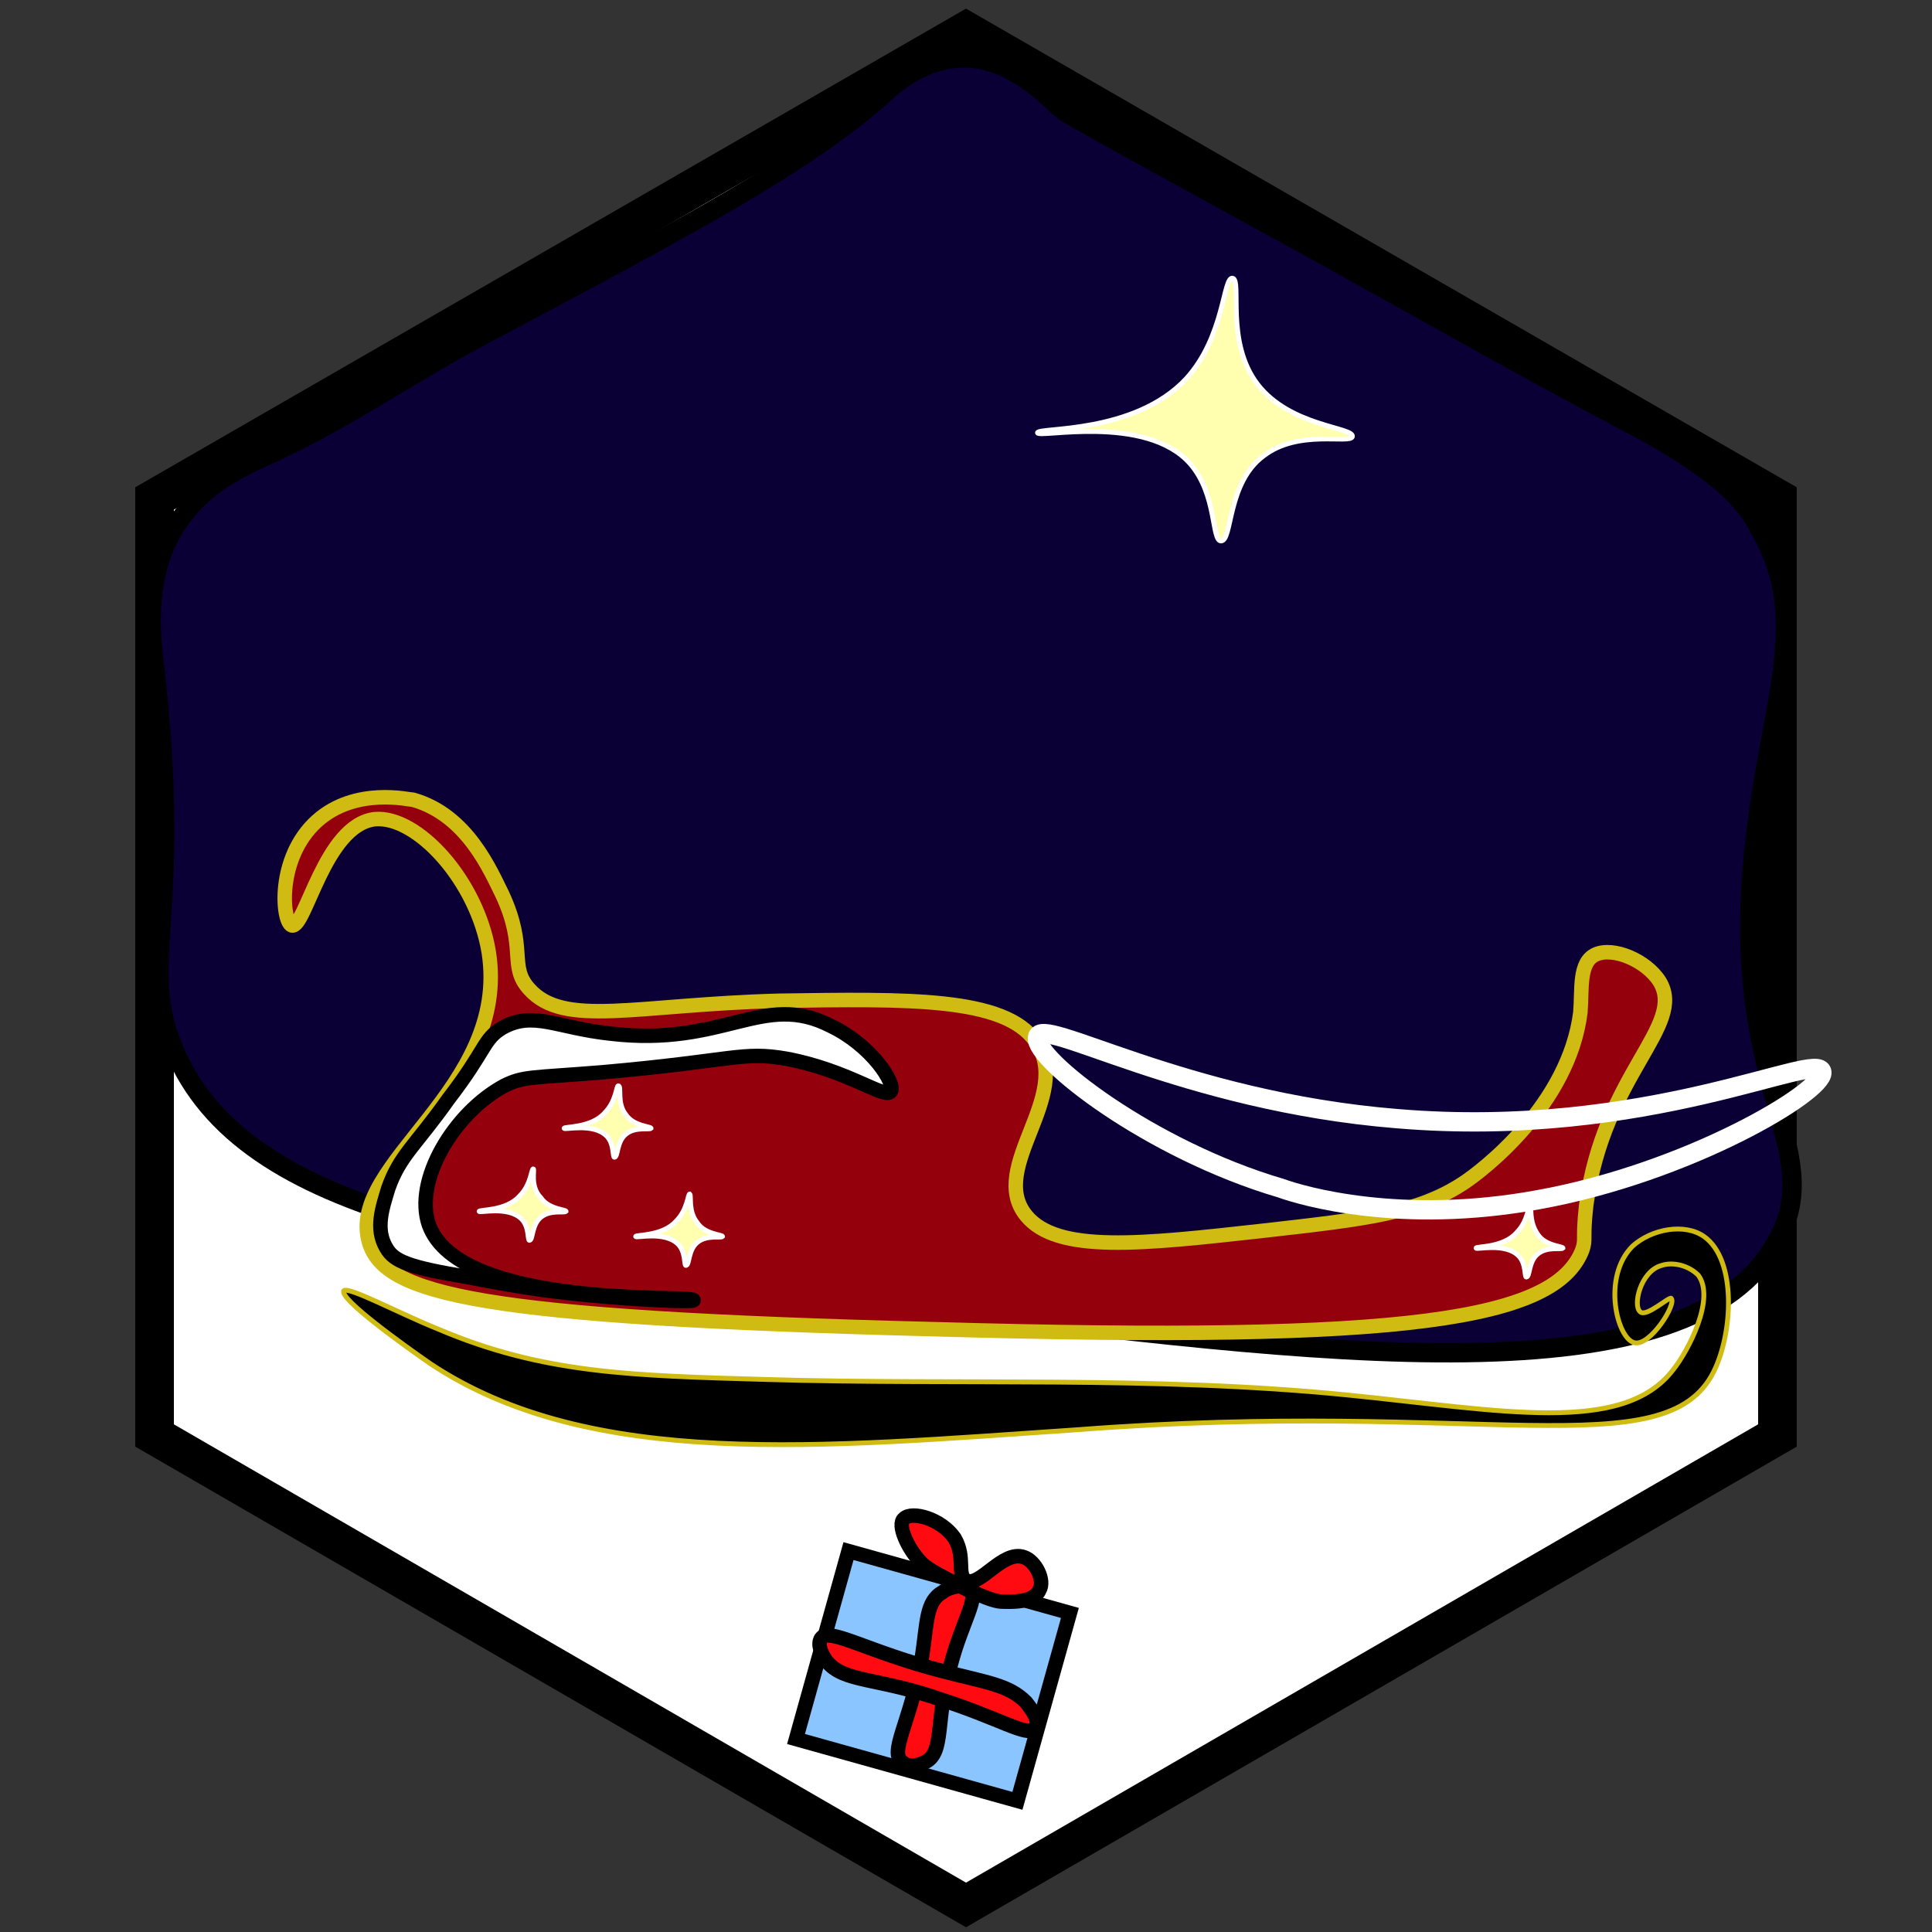 <?xml version="1.0" encoding="utf-8"?>
<!-- Generator: Adobe Illustrator 26.0.3, SVG Export Plug-In . SVG Version: 6.00 Build 0)  -->
<svg version="1.1" id="Ebene_1" xmlns="http://www.w3.org/2000/svg" xmlns:xlink="http://www.w3.org/1999/xlink" x="0px" y="0px"
	 viewBox="0 0 100 100" style="enable-background:new 0 0 100 100;" xml:space="preserve">
<rect x="0" y="0" width="100" height="100" fill="#333333" stroke="none"/>
<style type="text/css">
	.st0{fill:#FFFFFF;stroke:#000000;stroke-width:2;stroke-miterlimit:10;}
	.st1{fill:#0A0035;stroke:#000000;stroke-miterlimit:10;}
	.st2{fill:#94000C;stroke:#CFBB12;stroke-width:0.75;stroke-miterlimit:10;}
	.st3{stroke:#CFBB12;stroke-width:0.25;stroke-miterlimit:10;}
	.st4{fill:none;stroke:#FFFFFF;stroke-miterlimit:10;}
	.st5{fill:none;stroke:#CFC924;stroke-miterlimit:10;}
	.st6{fill:#FFFFFF;stroke:#000000;stroke-width:0.75;stroke-miterlimit:10;}
	.st7{fill:#FFFFAF;stroke:#FFFFFF;stroke-width:0.25;stroke-miterlimit:10;}
	.st8{fill:#FFFFFF;stroke:#000000;stroke-miterlimit:10;}
	.st9{fill:#8AC5FF;stroke:#000000;stroke-width:0.75;stroke-miterlimit:10;}
	.st10{fill:#FF0A11;stroke:#000000;stroke-width:0.75;stroke-miterlimit:10;}
</style>
<g id="Ebene_1_00000009555231547046583080000011892253992037278349_">
	<g id="Ebene_2_00000037695081456361326870000000537167486581588369_">
	</g>
	<g id="Ebene_1_00000061445211855329728190000003209767103334527892_">
		<polygon class="st0" points="8,25.8 50,1.6 92,25.8 92,74.3 50,98.6 8,74.3 		"/>
	</g>
</g>
<path class="st1" d="M9,54.3c3.6,8.7,16.9,10.5,37.9,13.2c21.7,2.7,40.6,5.1,45.1-3.3c2.7-4.9-2.8-8-1.1-21.2
	c0.8-6.7,2.8-10.9,0.3-15.4c-0.5-0.9-1.1-2.6-6.5-5.5c-5.7-3-11.3-6.2-16.9-9.3C59.4,8.2,55.2,5.9,55,5.7C54.1,4.9,52.3,3,49.9,3
	c-2.1,0-3.7,1.4-4.3,2c-4,3.5-9.6,6.5-20.7,12.4c-3.6,1.9-7,4.3-10.7,6c-2,0.9-3.6,1.7-4.9,3.5c-1.9,2.7-1.5,6-1.3,7.6
	C9.5,47.7,7.1,49.8,9,54.3z"/>
<path class="st2" d="M82.6,49.4c0.9-0.4,2.6,0.3,3.3,1.4c1.4,2.3-2.9,4.8-3.8,11.6c-0.2,1.8,0,1.7-0.2,2.3c-1.4,3.6-9,4.8-33.5,4.1
	c-23.7-0.6-28.5-1.8-29.3-4.5c-1.2-4.1,7.3-7.9,6.2-15c-0.6-3.7-3.7-7.1-5.9-6.9c-2.6,0.3-3.6,5.7-4.3,5.5c-0.5-0.2-0.8-3.5,1.3-5.4
	c2-1.8,4.8-1.1,5-1.1c2.8,0.8,4,3.7,4.6,4.9c1.3,2.8,0.3,3.7,1.4,4.9c1.8,2,5.5,0.8,12.9,0.6c6.7-0.1,11.7-0.2,13.3,2.1
	c2,2.8-2.5,6.5-0.5,9c1.6,2,6,1.5,12.3,0.8c5.3-0.6,8-0.9,10.4-2.5c0.9-0.6,5.4-4,6-8.8C81.9,51.2,81.7,49.8,82.6,49.4z"/>
<path class="st3" d="M84.9,67.9c-0.4-0.3,0-2.1,1.1-2.4c0.6-0.2,1.4,0,1.9,0.5c0.9,1.2-0.5,3.9-1.3,4.9c-2.6,3.4-8.9,2.1-16.9,1.3
	c-10-1-20.1-0.5-30.1-0.8c-6.9-0.2-11.5-0.3-16.9-2.6c-2-0.8-4.6-2.2-4.9-2c-0.3,0.4,3.2,2.9,4.5,3.8c8.3,5.5,20.2,4.3,33.5,3.4
	c20.8-1.6,30.4,2,32.9-3c1-2,1.2-5.8-0.5-7c-1-0.7-2.7-0.4-3.7,0.5c-1.6,1.6-0.8,4.8,0.1,5c0.8,0.2,2.2-2,1.9-2.3
	C86.4,67.1,85.2,68.2,84.9,67.9z"/>
<path class="st4" d="M53.7,53.7c0.1-1.2,7.5,3.3,18.6,4.2c13,1.1,21.9-3.6,22-2.4c0.1,1-6.9,5.2-14.7,6.6
	c-7.1,1.3-12.2-0.2-13.3-0.6C59.5,59.5,53.5,54.8,53.7,53.7z"/>
<path class="st5" d="M119.2,5"/>
<path class="st6" d="M26,53.2c1.6-0.9,2.8,0,5.6,0.3c5.9,0.7,7.9-2.2,11.4-0.4c2.1,1,3.4,3,3.1,3.4c-0.3,0.4-2.2-1.1-5.4-1.7
	c-2.3-0.4-2.7,0.1-9.5,0.7c-3.7,0.3-4.1,0.2-5.1,0.7c-2.6,1.4-4.7,4.9-3.9,7.2c1.6,4.4,13.7,3.6,13.7,3.9c0,0.1-2.8,0-5.8-0.3
	c-2-0.2-3.3-0.4-5.9-0.9c-3-0.5-3.8-0.8-4.2-1.5c-0.6-1-0.2-2.1,0.1-3.1c0.6-1.7,1.4-2.2,3.1-4.6C25.2,54.3,25,53.8,26,53.2z"/>
<path class="st7" d="M63.8,14.4c-0.5-0.1-0.4,3-2.4,5.2c-2.7,2.9-7.7,2.5-7.7,2.8s5.6-1,7.9,1.6c1.4,1.6,1.1,4,1.6,4
	c0.6,0,0.3-3,2.2-4.4c1.8-1.4,4.5-0.6,4.6-1c0.1-0.5-3.2-0.5-4.9-2.7C63.4,17.7,64.3,14.5,63.8,14.4z"/>
<path class="st8" d="M117.4,18.9"/>
<path class="st6" d="M101.1,87.9"/>
<path class="st7" d="M35.7,61.8c-0.1,0-0.1,0.8-0.7,1.4c-0.7,0.8-2.1,0.7-2.1,0.8s1.5-0.3,2.2,0.4c0.4,0.4,0.3,1.1,0.4,1.1
	c0.2,0,0.1-0.8,0.6-1.2c0.5-0.4,1.2-0.2,1.3-0.3c0-0.1-0.9-0.1-1.3-0.7C35.6,62.7,35.8,61.9,35.7,61.8z"/>
<path class="st7" d="M27.6,60.5c-0.1,0-0.1,0.8-0.7,1.4c-0.7,0.8-2.1,0.7-2.1,0.8s1.5-0.3,2.2,0.4c0.4,0.4,0.3,1.1,0.4,1.1
	c0.2,0,0.1-0.8,0.6-1.2s1.2-0.2,1.3-0.3c0-0.1-0.9-0.1-1.3-0.7C27.4,61.4,27.7,60.5,27.6,60.5z"/>
<path class="st7" d="M32,56.2c-0.1,0-0.1,0.8-0.7,1.4c-0.7,0.8-2.1,0.7-2.1,0.8s1.5-0.3,2.2,0.4c0.4,0.4,0.3,1.1,0.4,1.1
	c0.2,0,0.1-0.8,0.6-1.2c0.5-0.4,1.2-0.2,1.3-0.3c0-0.1-0.9-0.1-1.3-0.7C31.9,57.1,32.2,56.2,32,56.2z"/>
<path class="st7" d="M79.2,62.4c-0.1,0-0.1,0.8-0.7,1.4c-0.7,0.8-2.1,0.7-2.1,0.8c0,0.1,1.5-0.3,2.2,0.4c0.4,0.4,0.3,1.1,0.4,1.1
	c0.2,0,0.1-0.8,0.6-1.2c0.5-0.4,1.2-0.2,1.3-0.3c0-0.1-0.9-0.1-1.3-0.7C79.1,63.2,79.3,62.4,79.2,62.4z"/>
<rect x="43.2" y="80.8" transform="matrix(0.269 -0.963 0.963 0.269 -48.23 109.877)" class="st9" width="10.1" height="11.9"/>
<path class="st10" d="M48.8,82.4c-0.9,0.5-0.8,1.6-1.1,3.5c-0.6,3.3-1.7,4.8-1,5.3c0.3,0.3,0.8,0.2,1.2,0c1-0.5,0.5-2.2,1.3-5
	c0.6-2.3,1.5-3.5,1-4C49.9,82,49.2,82.1,48.8,82.4z"/>
<path class="st10" d="M53.1,88.1c-0.9-0.9-2-1-4.3-1.6c-3.9-1-5.9-2.3-6.3-1.7c-0.2,0.3,0,0.8,0.3,1.2c0.9,1.1,2.6,0.8,6,2
	c2.8,0.9,4.4,1.9,4.7,1.5C53.9,89.2,53.5,88.6,53.1,88.1z"/>
<path class="st10" d="M47.7,80.9c-0.7-0.7-1.3-2-0.9-2.3c0.4-0.4,1.9,0,2.6,1c0.6,1,0.1,1.9,0.6,2.2c0.7,0.4,1.9-1.6,3-1.2
	c0.6,0.2,1.1,1.2,0.8,1.7c-0.3,0.7-1.6,0.6-1.9,0.6s-0.7-0.1-2-0.7C48.8,81.6,48.1,81.3,47.7,80.9z"/>
</svg>
